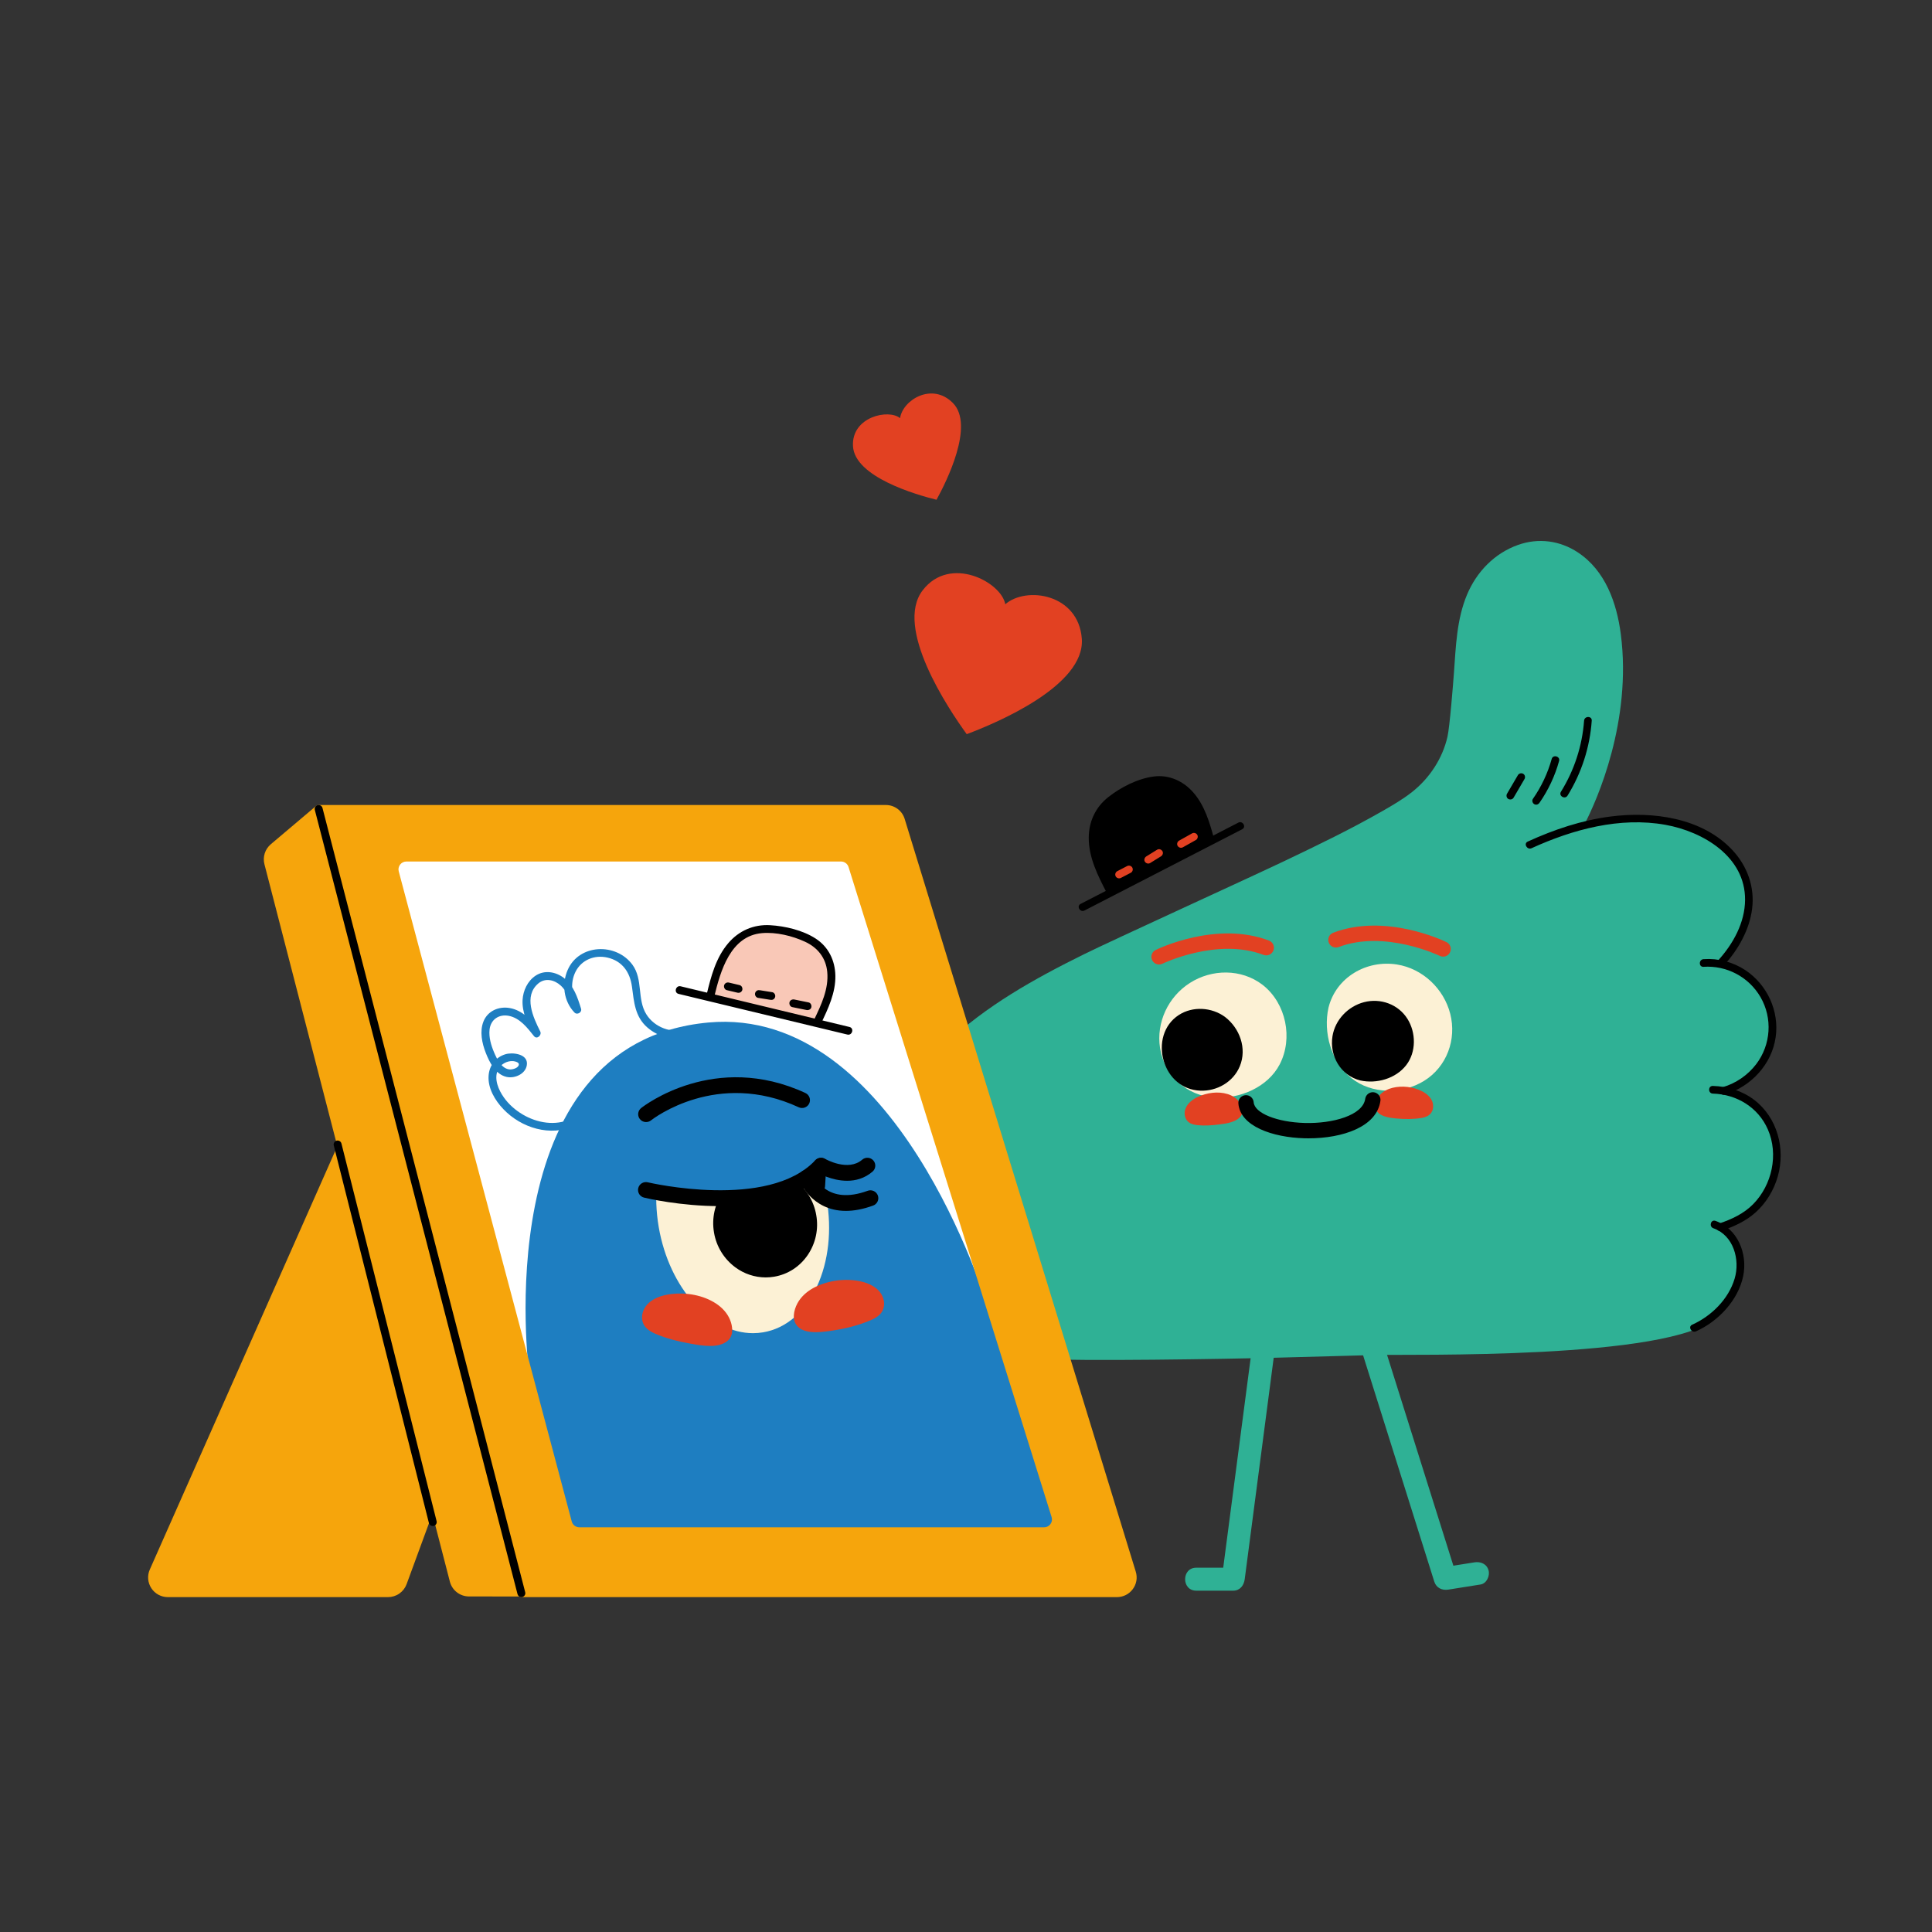 <svg width="600" height="600" viewBox="0 0 600 600" fill="none" xmlns="http://www.w3.org/2000/svg">
<rect x="0" y="0" width="600" height="600" fill="#333333" stroke="none"/>
<g clip-path="url(#clip0_10846_18251)">
<path d="M552.607 356.932C551.888 351.77 549.106 347.027 545.296 343.516C542.909 341.315 540.118 339.596 537.077 338.452C543.305 336.362 548.656 331.182 550.645 325.041C553.538 316.109 547.894 306.269 540.257 301.676C538.305 300.499 536.169 299.657 533.939 299.186C541.421 294.774 544.998 285.167 543.126 276.275C541.829 270.108 538.075 264.514 533.193 260.584C527.658 256.126 520.643 254.003 513.6 253.604C506.296 253.19 499.061 254.752 491.933 256.25C496.049 248.445 506.837 223.815 503.36 196.976C502.1 187.25 498.566 177.203 490.035 171.561C484.453 167.869 477.787 166.975 471.445 169.227C464.119 171.828 458.582 177.576 455.603 184.668C452.379 192.345 452.131 200.797 451.531 208.98C451.274 212.482 450.226 225.769 449.516 228.85C447.966 235.588 443.96 241.674 438.532 245.963C435.679 248.219 432.481 250.074 429.333 251.878C419.521 257.503 409.302 262.431 399.099 267.3C387.392 272.887 345.577 291.933 336.613 296.364C321.381 303.896 306.079 312.388 293.719 324.207C281.99 335.416 273.793 350.277 274.005 366.82C274.207 382.72 282.638 398.049 294.634 408.258C303.293 415.628 313.974 420.164 325.177 421.926C331.259 422.882 384.11 421.966 393.953 421.71C405.005 421.422 416.06 421.125 427.113 420.813C437.873 420.511 518.666 422.349 532.919 409.245C536.089 406.33 539.009 403.111 540.157 398.922C541.474 394.12 541.005 388.865 538.018 384.774C537.045 383.458 535.875 382.299 534.551 381.336C540.381 379.71 545.679 375.889 549.087 370.961C551.921 366.867 553.298 361.891 552.607 356.932Z" fill="#2FB195"/>
<path d="M389.28 415.048L385.939 440.57L380.623 481.188L379.414 490.431L382.986 486.865H371.502C366.906 486.865 366.896 493.998 371.502 493.998H382.986C385.101 493.998 386.308 492.348 386.558 490.431L389.899 464.91L395.215 424.291L396.425 415.048C396.675 413.134 394.603 411.482 392.852 411.482C390.714 411.482 389.533 413.129 389.28 415.048ZM421.84 416.203L429.818 441.563L442.524 481.951L445.425 491.173C446.051 493.163 447.849 493.976 449.818 493.665L459.79 492.079C461.697 491.775 462.755 489.402 462.286 487.693C461.728 485.665 459.804 484.897 457.892 485.201L447.92 486.787L452.314 489.278L444.336 463.918L431.631 423.531L428.73 414.309C427.356 409.944 420.457 411.808 421.84 416.203Z" fill="#2FB195"/>
<path d="M391.407 306.799C383.055 300.33 371.04 302.948 364.962 311.078C359.056 318.979 360.075 330.58 368.244 336.612C369.967 337.863 371.928 338.748 374.007 339.215C382.054 341.096 391.981 337.572 396.008 330.654C400.456 323.011 398.403 312.217 391.407 306.799Z" fill="#FCF1D5"/>
<path d="M392.009 305.772C385.46 300.824 376.386 300.893 369.544 305.256C362.79 309.562 359.039 317.5 360.256 325.44C361.568 334.009 368.553 340.33 377.201 340.865C384.964 341.345 393.743 337.665 397.429 330.538C401.618 322.44 399.411 311.649 392.249 305.957C391.063 305.014 389.365 306.685 390.566 307.638C396.198 312.115 398.508 319.953 396.398 326.81C394.257 333.764 387.277 337.881 380.275 338.454C376.441 338.768 372.457 338.081 369.244 335.87C366.279 333.83 364.107 330.714 363.095 327.278C361.104 320.529 363.516 313.166 368.88 308.672C375.124 303.442 384.259 302.879 390.809 307.826C392.028 308.748 393.216 306.685 392.009 305.772Z" fill="#FCF1D5"/>
<path d="M379.809 316.822C374.891 313.159 367.67 313.791 363.914 318.857C363.135 319.926 362.584 321.143 362.295 322.433C361.123 327.426 363.317 333.583 367.625 336.079C372.383 338.837 379.101 337.565 382.473 333.224C386.501 328.046 384.869 320.593 379.809 316.822Z" fill="black"/>
<path d="M380.409 315.795C376.291 312.804 370.449 312.412 366.115 315.203C361.283 318.315 359.83 324.24 361.435 329.565C362.998 334.75 367.187 338.471 372.7 338.714C377.927 338.942 383.029 336.013 385.036 331.127C387.308 325.607 385.022 319.316 380.409 315.795C379.192 314.866 378.004 316.929 379.206 317.847C382.521 320.376 384.281 324.872 383.255 328.952C382.209 333.115 378.437 335.975 374.207 336.308C369.794 336.655 366.053 334.403 364.257 330.374C362.397 326.201 362.795 320.916 366.47 317.868C370.142 314.823 375.467 315.127 379.206 317.845C380.449 318.75 381.638 316.689 380.409 315.795Z" fill="black"/>
<path d="M450.395 314.88C448.411 307.068 441.835 300.796 433.814 299.529C424.405 298.043 414.934 303.478 412.581 312.916C410.859 320.64 413.393 329.784 419.701 334.831C426.036 339.898 435.52 339.852 442.29 335.656C449.325 331.291 452.407 322.813 450.395 314.88Z" fill="#FCF1D5"/>
<path d="M437.07 316.373C434.215 311.868 428.727 309.904 423.607 311.235C418.642 312.529 414.636 316.703 413.814 321.796C412.831 327.88 416.327 334.013 422.459 335.544C427.522 336.662 433.46 334.983 436.698 330.806C439.863 326.722 439.79 320.664 437.07 316.373Z" fill="black"/>
<path d="M384.926 342.284C384.002 341.036 382.685 340.211 381.206 339.76C378.225 338.849 374.795 339.363 372.007 340.649C370.297 341.438 368.568 342.786 368.044 344.671C367.737 345.782 367.915 347.042 368.622 347.964C369.416 349.001 370.633 349.276 371.864 349.429C374.064 349.662 376.377 349.498 378.563 349.219C380.823 348.932 384.112 348.539 385.469 346.424C386.324 345.09 385.805 343.468 384.926 342.284ZM445.015 342.815C444.7 340.998 443.133 339.638 441.549 338.854C438.815 337.501 435.455 337.102 432.488 337.824C431.061 338.171 429.649 338.856 428.627 339.931C427.575 341.039 426.646 342.791 427.194 344.331C428.056 346.756 431.511 347.146 433.681 347.356C436.274 347.605 439.02 347.608 441.599 347.168C442.69 346.963 443.743 346.573 444.424 345.651C445.024 344.835 445.184 343.799 445.015 342.815Z" fill="#E24122"/>
<path d="M406.374 353.518C405.948 353.518 405.522 353.513 405.096 353.501C395.26 353.235 385.105 349.78 384.588 342.662C384.566 342.351 384.605 342.038 384.703 341.742C384.801 341.445 384.957 341.171 385.162 340.935C385.367 340.699 385.616 340.505 385.895 340.365C386.175 340.225 386.479 340.141 386.791 340.119C387.103 340.096 387.417 340.135 387.713 340.233C388.01 340.331 388.285 340.487 388.522 340.691C388.758 340.896 388.952 341.144 389.093 341.423C389.233 341.702 389.317 342.006 389.339 342.318C389.585 345.689 396.56 348.513 405.224 348.749C413.829 348.989 423.329 346.405 423.995 341.167C424.1 340.564 424.434 340.024 424.927 339.66C425.421 339.296 426.036 339.136 426.645 339.213C427.253 339.29 427.809 339.598 428.195 340.074C428.582 340.55 428.77 341.156 428.72 341.766C427.68 349.954 416.956 353.518 406.374 353.518ZM475.655 263.416C488.47 257.565 503.086 253.616 517.22 256.155C528.966 258.266 542.033 266.055 541.947 279.454C541.902 286.529 538.258 293.112 533.605 298.24C532.578 299.372 534.257 301.057 535.289 299.921C539.768 294.983 543.271 288.949 544.131 282.259C545.005 275.464 542.626 268.908 537.958 263.941C528.504 253.882 513.133 251.89 500.092 253.587C491.169 254.75 482.609 257.634 474.45 261.359C473.062 261.999 474.272 264.048 475.655 263.416Z" fill="black"/>
<path d="M529.049 300.254C532.58 300.016 536.107 300.77 539.232 302.429C542.356 304.088 544.953 306.587 546.73 309.642C550.538 316.192 549.987 324.454 545.41 330.478C542.785 333.905 539.14 336.412 534.998 337.641C533.534 338.079 534.157 340.373 535.632 339.933C543.755 337.506 550.285 330.528 551.462 322.043C552.581 313.955 548.832 305.827 542.05 301.3C538.212 298.761 533.642 297.557 529.049 297.876C527.527 297.979 527.515 300.356 529.049 300.254Z" fill="black"/>
<path d="M531.938 339.626C539.337 339.836 546.039 343.899 549.03 350.769C552.398 358.503 550.335 367.989 544.467 373.954C541.559 376.909 537.813 378.654 533.931 379.96C532.486 380.445 533.107 382.741 534.565 382.251C538.392 380.965 542.098 379.291 545.146 376.591C548.456 373.657 550.881 369.63 552.095 365.393C554.56 356.782 551.988 347.037 544.724 341.536C541.038 338.742 536.539 337.377 531.94 337.247C530.404 337.206 530.404 339.584 531.938 339.626Z" fill="black"/>
<path d="M532.104 381.443C538.387 383.652 540.461 391.238 538.701 397.115C536.794 403.487 531.488 408.722 525.52 411.399C524.124 412.024 525.334 414.073 526.722 413.45C533.6 410.367 539.782 403.855 541.357 396.333C542.8 389.443 539.709 381.6 532.738 379.149C531.288 378.642 530.666 380.937 532.104 381.443ZM491.95 223.815C491.377 231.642 488.911 239.213 484.765 245.88C483.955 247.185 486.015 248.378 486.82 247.08C491.171 240.047 493.748 232.064 494.329 223.817C494.441 222.286 492.059 222.293 491.95 223.815ZM481.89 235.707C480.66 240.141 478.685 244.334 476.048 248.107C475.681 248.635 475.951 249.427 476.474 249.734C477.067 250.081 477.734 249.836 478.103 249.308C480.849 245.359 482.906 240.974 484.186 236.339C484.595 234.863 482.3 234.233 481.89 235.707ZM471.397 240.728L468.015 246.507C467.701 247.045 467.875 247.834 468.442 248.134C469.013 248.436 469.735 248.281 470.071 247.708L473.452 241.928C473.767 241.391 473.593 240.602 473.026 240.302C472.752 240.149 472.429 240.107 472.125 240.187C471.822 240.266 471.56 240.46 471.397 240.728ZM336.796 282.766L385.777 257.527C387.139 256.825 385.936 254.774 384.574 255.475L335.593 280.714C334.231 281.415 335.434 283.467 336.796 282.766Z" fill="black"/>
<path d="M377.027 260.444C375.655 255.454 374.179 250.314 370.752 246.293C367.608 242.604 363.117 240.507 358.237 241.158C353.286 241.819 348.068 244.487 344.172 247.563C340.211 250.694 338.137 255.149 338.12 260.182C338.101 266.342 340.954 271.958 343.724 277.295C344.017 277.859 344.538 277.968 345 277.821C345.117 277.799 345.231 277.782 345.353 277.721L372.609 263.763L376.477 261.782C376.944 261.549 377.16 260.931 377.027 260.444Z" fill="black"/>
<path d="M348.141 272.626L351.204 271.033C351.475 270.872 351.672 270.612 351.752 270.307C351.831 270.003 351.788 269.679 351.63 269.407C351.467 269.139 351.205 268.946 350.902 268.866C350.598 268.787 350.275 268.828 350.001 268.981L346.939 270.574C346.668 270.735 346.471 270.995 346.391 271.3C346.311 271.604 346.355 271.928 346.512 272.2C346.677 272.466 346.939 272.659 347.242 272.738C347.545 272.817 347.867 272.777 348.141 272.626ZM357.184 268.026L360.561 265.936C361.09 265.608 361.342 264.859 360.987 264.31C360.644 263.779 359.925 263.532 359.358 263.884L355.981 265.974C355.453 266.302 355.2 267.051 355.555 267.6C355.896 268.128 356.617 268.375 357.184 268.026ZM367.365 263.128L371.385 260.877C371.928 260.572 372.157 259.783 371.811 259.25C371.648 258.983 371.386 258.789 371.083 258.71C370.779 258.631 370.456 258.672 370.182 258.825L366.162 261.076C365.619 261.381 365.391 262.17 365.736 262.702C365.9 262.97 366.161 263.163 366.465 263.243C366.768 263.322 367.091 263.281 367.365 263.128ZM359.963 299.534C359.425 299.535 358.901 299.354 358.479 299.021C358.056 298.687 357.759 298.22 357.637 297.697C357.514 297.173 357.573 296.623 357.804 296.137C358.035 295.651 358.424 295.258 358.908 295.021C359.673 294.646 377.81 285.904 394.095 292.104C394.387 292.215 394.655 292.383 394.882 292.598C395.11 292.812 395.292 293.069 395.42 293.354C395.548 293.639 395.618 293.946 395.627 294.259C395.636 294.571 395.583 294.882 395.472 295.173C395.36 295.465 395.192 295.732 394.977 295.959C394.763 296.186 394.505 296.369 394.22 296.496C393.934 296.624 393.626 296.694 393.313 296.703C393.001 296.712 392.689 296.659 392.397 296.548C378.075 291.096 361.175 299.208 361.006 299.289C360.683 299.451 360.325 299.535 359.963 299.534ZM448.172 297.097C447.81 297.096 447.452 297.013 447.127 296.854C446.958 296.773 430.059 288.662 415.736 294.113C415.146 294.338 414.49 294.319 413.914 294.062C413.337 293.804 412.887 293.328 412.662 292.739C412.436 292.15 412.455 291.495 412.713 290.92C412.971 290.344 413.448 289.894 414.038 289.67C430.323 283.472 448.461 292.211 449.225 292.587C449.707 292.824 450.095 293.217 450.325 293.702C450.555 294.187 450.614 294.736 450.492 295.259C450.37 295.781 450.074 296.248 449.653 296.581C449.232 296.915 448.71 297.097 448.172 297.097Z" fill="#E24122"/>
</g>
<g clip-path="url(#clip1_10846_18251)">
<path d="M352.727 488.105L280.953 254.326C280.574 253.071 279.797 251.972 278.739 251.193C277.681 250.413 276.397 249.995 275.081 250H98.96C98.792 250.003 98.626 250.041 98.474 250.112C98.425 250.134 98.383 250.164 98.336 250.193C98.28 250.227 98.216 250.249 98.167 250.293L84.088 262.197C83.214 262.942 82.566 263.915 82.218 265.007C81.87 266.099 81.835 267.265 82.118 268.376L104.859 356.361C104.634 356.483 104.455 356.673 104.346 356.903L46.525 487.426C45.683 489.322 45.86 491.49 46.997 493.228C48.134 494.966 50.057 496.002 52.142 496.002H120.503C121.761 495.999 122.988 495.613 124.019 494.896C125.051 494.178 125.836 493.164 126.272 491.989L134.28 470.179L139.715 491.204C140.054 492.516 140.821 493.678 141.896 494.509C142.971 495.339 144.292 495.791 145.653 495.792L161.282 495.809C161.47 495.93 161.689 495.996 161.913 496H346.855C348.822 496 350.62 495.098 351.792 493.524C352.963 491.95 353.299 489.977 352.727 488.105Z" fill="#F6A50C"/>
<path d="M161.913 496.002C161.641 496.002 161.376 495.912 161.161 495.745C160.946 495.579 160.792 495.346 160.725 495.083L97.769 251.528C97.729 251.372 97.72 251.21 97.743 251.051C97.765 250.892 97.819 250.739 97.901 250.601C97.984 250.463 98.092 250.342 98.221 250.246C98.35 250.149 98.497 250.079 98.653 250.039C98.809 249.999 98.972 249.99 99.132 250.013C99.292 250.035 99.445 250.089 99.584 250.171C99.723 250.252 99.844 250.361 99.941 250.489C100.038 250.617 100.109 250.764 100.149 250.919L163.104 494.475C163.151 494.656 163.156 494.845 163.118 495.027C163.08 495.21 163.001 495.382 162.886 495.53C162.771 495.677 162.623 495.796 162.455 495.878C162.286 495.96 162.101 496.003 161.913 496.002ZM134.398 473.919C134.124 473.919 133.859 473.828 133.643 473.661C133.427 473.493 133.274 473.259 133.207 472.995L103.656 355.723C103.617 355.567 103.609 355.405 103.632 355.247C103.656 355.088 103.711 354.935 103.794 354.798C103.877 354.66 103.986 354.54 104.115 354.444C104.245 354.349 104.392 354.28 104.548 354.241C104.705 354.201 104.867 354.194 105.027 354.217C105.187 354.241 105.34 354.295 105.478 354.378C105.616 354.46 105.737 354.569 105.833 354.698C105.929 354.827 105.999 354.973 106.038 355.129L135.589 472.398C135.635 472.579 135.639 472.767 135.601 472.949C135.563 473.131 135.483 473.302 135.368 473.449C135.253 473.596 135.106 473.714 134.938 473.796C134.77 473.877 134.585 473.919 134.398 473.919Z" fill="black"/>
<path d="M329.159 475.828L176.155 476.766L122.573 267.305L264.794 265.105L329.159 475.828Z" fill="white"/>
<path d="M219.974 317.554C278.502 312.189 306.3 404.654 306.3 404.654L330.239 474.603L176.155 476.764L164.283 426.085C164.283 426.088 150.776 323.897 219.974 317.554Z" fill="#1E7EC1"/>
<path d="M256.699 372.246C255.009 362.42 250.756 353.623 244.724 347.474C238.575 341.207 231.318 338.423 224.26 339.611C217.211 340.813 211.293 345.853 207.589 353.804C203.96 361.601 202.891 371.305 204.581 381.128C207.842 400.071 220.576 414.03 233.857 414.03C234.917 414.03 235.975 413.941 237.02 413.764C244.068 412.561 249.987 407.521 253.69 399.57C257.32 391.773 258.391 382.069 256.699 372.246Z" fill="#FCF1D5"/>
<path d="M253.494 377.369C252.775 373.05 250.399 369.177 246.866 366.568C245.157 365.293 243.205 364.377 241.129 363.877C239.053 363.377 236.896 363.303 234.79 363.659C226.04 365.153 220.186 373.732 221.743 382.781C222.462 387.099 224.837 390.972 228.368 393.582C231.087 395.606 234.389 396.704 237.784 396.713C238.666 396.713 239.557 396.639 240.441 396.488C244.69 395.762 248.388 393.369 250.854 389.744C253.315 386.117 254.262 381.679 253.494 377.369Z" fill="black"/>
<path d="M257.718 351.001C258.781 360.299 243.99 372.647 226.88 372.852C209.849 373.055 196.042 369.098 196.042 357.028C196.042 344.959 209.849 329.149 226.88 329.149C243.911 329.149 256.348 339.009 257.718 351.001Z" fill="#1E7EC1"/>
<path d="M200.654 348.466C200.144 348.468 199.645 348.311 199.228 348.018C198.811 347.725 198.497 347.309 198.328 346.83C198.16 346.35 198.146 345.83 198.289 345.342C198.431 344.854 198.723 344.423 199.124 344.108C200.045 343.38 222.03 326.446 250.122 339.439C250.713 339.713 251.17 340.208 251.394 340.817C251.618 341.426 251.589 342.099 251.314 342.687C251.04 343.275 250.542 343.73 249.93 343.952C249.318 344.175 248.643 344.147 248.052 343.873C222.769 332.18 202.999 347.293 202.169 347.943C201.738 348.282 201.204 348.466 200.654 348.466ZM223.528 374.573C211.322 374.573 200.907 372.141 200.074 371.94C199.755 371.871 199.453 371.739 199.185 371.552C198.918 371.365 198.691 371.126 198.517 370.85C198.343 370.575 198.227 370.267 198.174 369.946C198.121 369.625 198.134 369.297 198.21 368.98C198.287 368.664 198.426 368.366 198.62 368.104C198.814 367.842 199.058 367.621 199.339 367.454C199.619 367.287 199.931 367.178 200.254 367.132C200.578 367.087 200.908 367.106 201.224 367.189C201.597 367.277 238.594 375.9 253.194 360.33C253.643 359.873 254.253 359.609 254.894 359.594C255.536 359.579 256.158 359.815 256.627 360.251C257.096 360.686 257.375 361.287 257.405 361.925C257.434 362.563 257.212 363.187 256.785 363.664C248.668 372.322 235.269 374.573 223.528 374.573Z" fill="black"/>
<path d="M263.077 366.698C258.214 366.698 254.005 364.258 253.737 364.099C253.177 363.769 252.771 363.231 252.61 362.603C252.448 361.975 252.544 361.309 252.875 360.751C253.207 360.193 253.748 359.789 254.379 359.628C255.01 359.467 255.679 359.563 256.24 359.893C256.358 359.961 263.364 363.953 267.763 360.152C268.254 359.727 268.896 359.513 269.546 359.559C270.195 359.604 270.801 359.904 271.228 360.394C271.655 360.883 271.87 361.522 271.824 362.168C271.778 362.815 271.477 363.417 270.985 363.843C268.499 365.991 265.692 366.698 263.077 366.698Z" fill="black"/>
<path d="M274.072 402.613C272.91 399.946 269.985 398.524 267.267 397.94C262.637 396.942 257.47 397.59 253.226 399.673C251.188 400.672 249.332 402.124 248.079 404.031C246.817 405.952 245.869 409.01 247.111 411.136C249.064 414.477 254.531 413.783 257.696 413.346C262.048 412.747 266.562 411.676 270.599 409.919C271.984 409.293 273.369 408.47 274.069 407.062C274.762 405.668 274.683 404.016 274.072 402.613ZM222.278 404.769C218.314 402.195 213.066 401.308 208.415 401.882C205.509 402.242 202.339 403.239 200.541 405.698C199.525 407.089 199.08 408.971 199.62 410.64C200.193 412.402 201.745 413.414 203.356 414.143C206.863 415.668 210.721 416.623 214.478 417.288C217.884 417.892 223.273 418.914 226.116 416.259C227.875 414.619 227.553 411.918 226.723 409.887C225.844 407.734 224.221 406.028 222.278 404.769Z" fill="#E24122"/>
<path d="M220.627 309.226C221.617 305.125 222.629 300.97 224.65 297.262C226.671 293.554 229.852 290.283 233.914 289.074C237.509 288.003 241.382 288.634 245.021 289.533C248.97 290.511 253.076 291.95 255.608 295.121C258.064 298.193 258.605 302.441 257.951 306.313C257.296 310.184 255.577 313.782 253.872 317.324" fill="#F9C8B7"/>
<path d="M221.812 309.551C223.727 301.632 226.809 290.638 236.652 289.79C241.014 289.413 246.053 290.633 250.012 292.464C253.936 294.277 256.493 297.477 256.908 301.825C257.414 307.112 255.039 312.069 252.812 316.71C252.134 318.123 254.251 319.365 254.931 317.945C257.183 313.257 259.528 308.327 259.43 303.011C259.344 298.31 257.306 294.057 253.298 291.471C249.295 288.888 243.88 287.605 239.167 287.328C234.071 287.03 229.476 289.037 226.178 292.899C222.308 297.428 220.81 303.253 219.442 308.904C219.073 310.429 221.441 311.081 221.812 309.551Z" fill="black"/>
<path d="M225.733 307.508L229.022 308.288C229.341 308.368 229.679 308.324 229.967 308.165C230.242 308.003 230.444 307.741 230.532 307.435C230.674 306.806 230.343 306.09 229.675 305.931L226.386 305.152C226.067 305.071 225.729 305.115 225.441 305.274C225.166 305.437 224.964 305.698 224.876 306.005C224.734 306.63 225.065 307.349 225.733 307.508ZM235.372 309.884L239.211 310.497C239.547 310.551 239.852 310.551 240.156 310.375C240.432 310.212 240.634 309.951 240.721 309.644C240.764 309.487 240.775 309.323 240.754 309.162C240.733 309 240.68 308.844 240.598 308.703C240.436 308.451 240.174 308.19 239.864 308.141L236.026 307.528C235.689 307.474 235.385 307.474 235.08 307.65C234.805 307.813 234.603 308.074 234.515 308.381C234.473 308.538 234.462 308.702 234.483 308.863C234.504 309.025 234.556 309.18 234.638 309.322C234.8 309.571 235.063 309.832 235.372 309.884ZM246.043 312.766L250.461 313.667C251.087 313.795 251.817 313.487 251.971 312.814C252.111 312.203 251.787 311.448 251.114 311.311L246.696 310.409C246.07 310.282 245.341 310.59 245.186 311.262C245.046 311.873 245.37 312.629 246.043 312.766ZM210.738 308.662L263.155 321.291C264.69 321.66 265.346 319.304 263.809 318.935L211.391 306.305C209.854 305.936 209.2 308.293 210.738 308.662Z" fill="black"/>
<path d="M213.071 319.658C208.496 321.029 203.233 319.04 200.713 314.978C197.81 310.302 199.755 304.152 196.401 299.596C191.324 292.703 179.841 293.104 176.295 301.231C174.382 305.614 175.05 310.935 178.397 314.44C179.234 315.317 180.806 314.413 180.45 313.252C179.369 309.74 178.139 306.012 175.089 303.69C172.549 301.757 169.084 301.168 166.321 303.008C163.841 304.66 162.466 307.608 162.291 310.522C162.058 314.43 163.932 318.145 165.641 321.535L167.569 320.054C165.118 316.972 162.333 313.726 158.217 313.042C154.84 312.482 151.451 313.963 150.147 317.221C148.91 320.313 149.686 323.975 150.859 326.967C152.033 329.956 153.88 333.688 157.353 334.451C160.032 335.037 163.603 333.334 163.649 330.3C163.696 327.243 159.079 326.751 156.952 327.406C153.87 328.357 151.945 330.929 151.736 334.104C151.481 337.985 153.725 341.73 156.319 344.448C161.911 350.314 170.919 353.09 178.515 349.617C179.949 348.962 178.704 346.853 177.274 347.508C172.434 349.722 166.813 348.759 162.345 346.124C160.066 344.78 158.001 342.981 156.474 340.816C154.831 338.489 153.364 335.15 154.6 332.319C155.368 330.557 157.503 329.337 159.423 329.543C160.071 329.611 161.23 329.939 161.135 330.633C160.99 331.679 159.251 332.158 158.404 332.126C155.793 332.031 154.288 328.824 153.421 326.778C152.502 324.613 151.78 322.132 152.036 319.761C152.372 316.64 154.936 314.875 158.021 315.481C161.466 316.158 163.785 319.201 165.838 321.782C166.746 322.924 168.357 321.472 167.765 320.301C165.575 315.963 162.517 309.334 167.186 305.408C169.342 303.597 172.198 304.296 174.138 306.071C176.354 308.097 177.233 311.13 178.085 313.902L180.138 312.714C177.39 309.835 176.98 305.281 178.741 301.776C180.607 298.063 184.669 296.467 188.657 297.386C193.26 298.45 195.647 301.911 196.258 306.406C196.902 311.155 197.162 315.713 201.035 319.086C204.48 322.088 209.306 323.339 213.729 322.017C215.232 321.562 214.589 319.204 213.071 319.658Z" fill="#1E7EC1"/>
<path d="M262.694 376.052C251.908 376.052 248.263 366.688 248.219 366.57C247.999 365.965 248.027 365.298 248.299 364.714C248.57 364.129 249.062 363.675 249.667 363.449C250.273 363.224 250.944 363.245 251.534 363.509C252.124 363.772 252.585 364.257 252.819 364.857C253.209 365.859 256.949 374.387 269.467 369.807C269.77 369.696 270.091 369.646 270.414 369.659C270.736 369.672 271.053 369.748 271.346 369.883C271.638 370.017 271.902 370.208 272.12 370.444C272.339 370.68 272.509 370.957 272.62 371.258C272.731 371.56 272.782 371.88 272.769 372.201C272.756 372.522 272.679 372.837 272.544 373.128C272.408 373.42 272.217 373.682 271.979 373.899C271.742 374.117 271.464 374.286 271.161 374.397C267.944 375.573 265.135 376.052 262.694 376.052Z" fill="black"/>
<path d="M253.789 370.687C253.74 370.687 253.69 370.687 253.641 370.682C253.319 370.663 253.004 370.581 252.714 370.441C252.423 370.301 252.164 370.106 251.949 369.866C251.735 369.626 251.57 369.346 251.464 369.043C251.359 368.74 251.314 368.419 251.333 368.098L251.635 362.977C251.673 362.33 251.968 361.724 252.455 361.294C252.942 360.863 253.58 360.642 254.231 360.68C254.881 360.718 255.49 361.011 255.923 361.496C256.356 361.98 256.577 362.616 256.539 363.263L256.237 368.384C256.201 369.006 255.927 369.591 255.472 370.019C255.017 370.447 254.415 370.686 253.789 370.687Z" fill="black"/>
<path d="M324.244 479.211H179.934C178.309 479.209 176.73 478.674 175.442 477.687C174.154 476.701 173.229 475.318 172.812 473.755L119.086 271.871C118.793 270.786 118.757 269.648 118.979 268.546C119.202 267.444 119.678 266.409 120.37 265.521C121.055 264.628 121.939 263.905 122.952 263.409C123.964 262.913 125.079 262.657 126.208 262.661H261.178C264.422 262.661 267.249 264.734 268.214 267.816L331.28 469.7C331.983 471.949 331.582 474.327 330.178 476.224C328.773 478.12 326.612 479.211 324.244 479.211ZM126.208 267.55C125.831 267.548 125.46 267.633 125.122 267.798C124.785 267.964 124.491 268.205 124.263 268.503C124.032 268.799 123.873 269.144 123.799 269.511C123.725 269.878 123.737 270.258 123.835 270.62L177.559 472.504C177.844 473.574 178.822 474.322 179.934 474.322H324.244C324.63 474.324 325.01 474.235 325.353 474.062C325.697 473.889 325.995 473.637 326.221 473.327C326.451 473.02 326.605 472.662 326.669 472.284C326.733 471.906 326.706 471.518 326.59 471.152L263.524 269.268C263.37 268.769 263.059 268.332 262.636 268.023C262.214 267.714 261.703 267.548 261.178 267.55H126.208Z" fill="#F6A50C"/>
</g>
<g clip-path="url(#clip2_10846_18251)">
<path d="M335.966 198.338C334.904 184.391 318.704 181.986 312.199 187.656C311.002 180.781 295.028 172.275 286.547 183.323C277.643 194.918 294.495 220.098 300.224 228C309.309 224.599 337.084 212.978 335.966 198.338Z" fill="#E24122"/>
</g>
<g clip-path="url(#clip3_10846_18251)">
<path d="M295.922 125.143C289.421 118.589 280.332 124.254 279.523 129.861C275.983 126.916 264.393 129.422 264.905 138.568C265.441 148.168 284.609 153.665 290.843 155.203C293.906 149.64 302.748 132.02 295.922 125.143Z" fill="#E24122"/>
</g>
<defs>
<clipPath id="clip0_10846_18251">
<rect width="279" height="326" fill="white" transform="translate(274 168)"/>
</clipPath>
<clipPath id="clip1_10846_18251">
<rect width="307" height="246" fill="white" transform="translate(46 250)"/>
</clipPath>
<clipPath id="clip2_10846_18251">
<rect width="52" height="50" fill="white" transform="translate(284 178)"/>
</clipPath>
<clipPath id="clip3_10846_18251">
<rect width="34" height="33" fill="white" transform="translate(261.358 136.976) rotate(-40.456)"/>
</clipPath>
</defs>
</svg>
